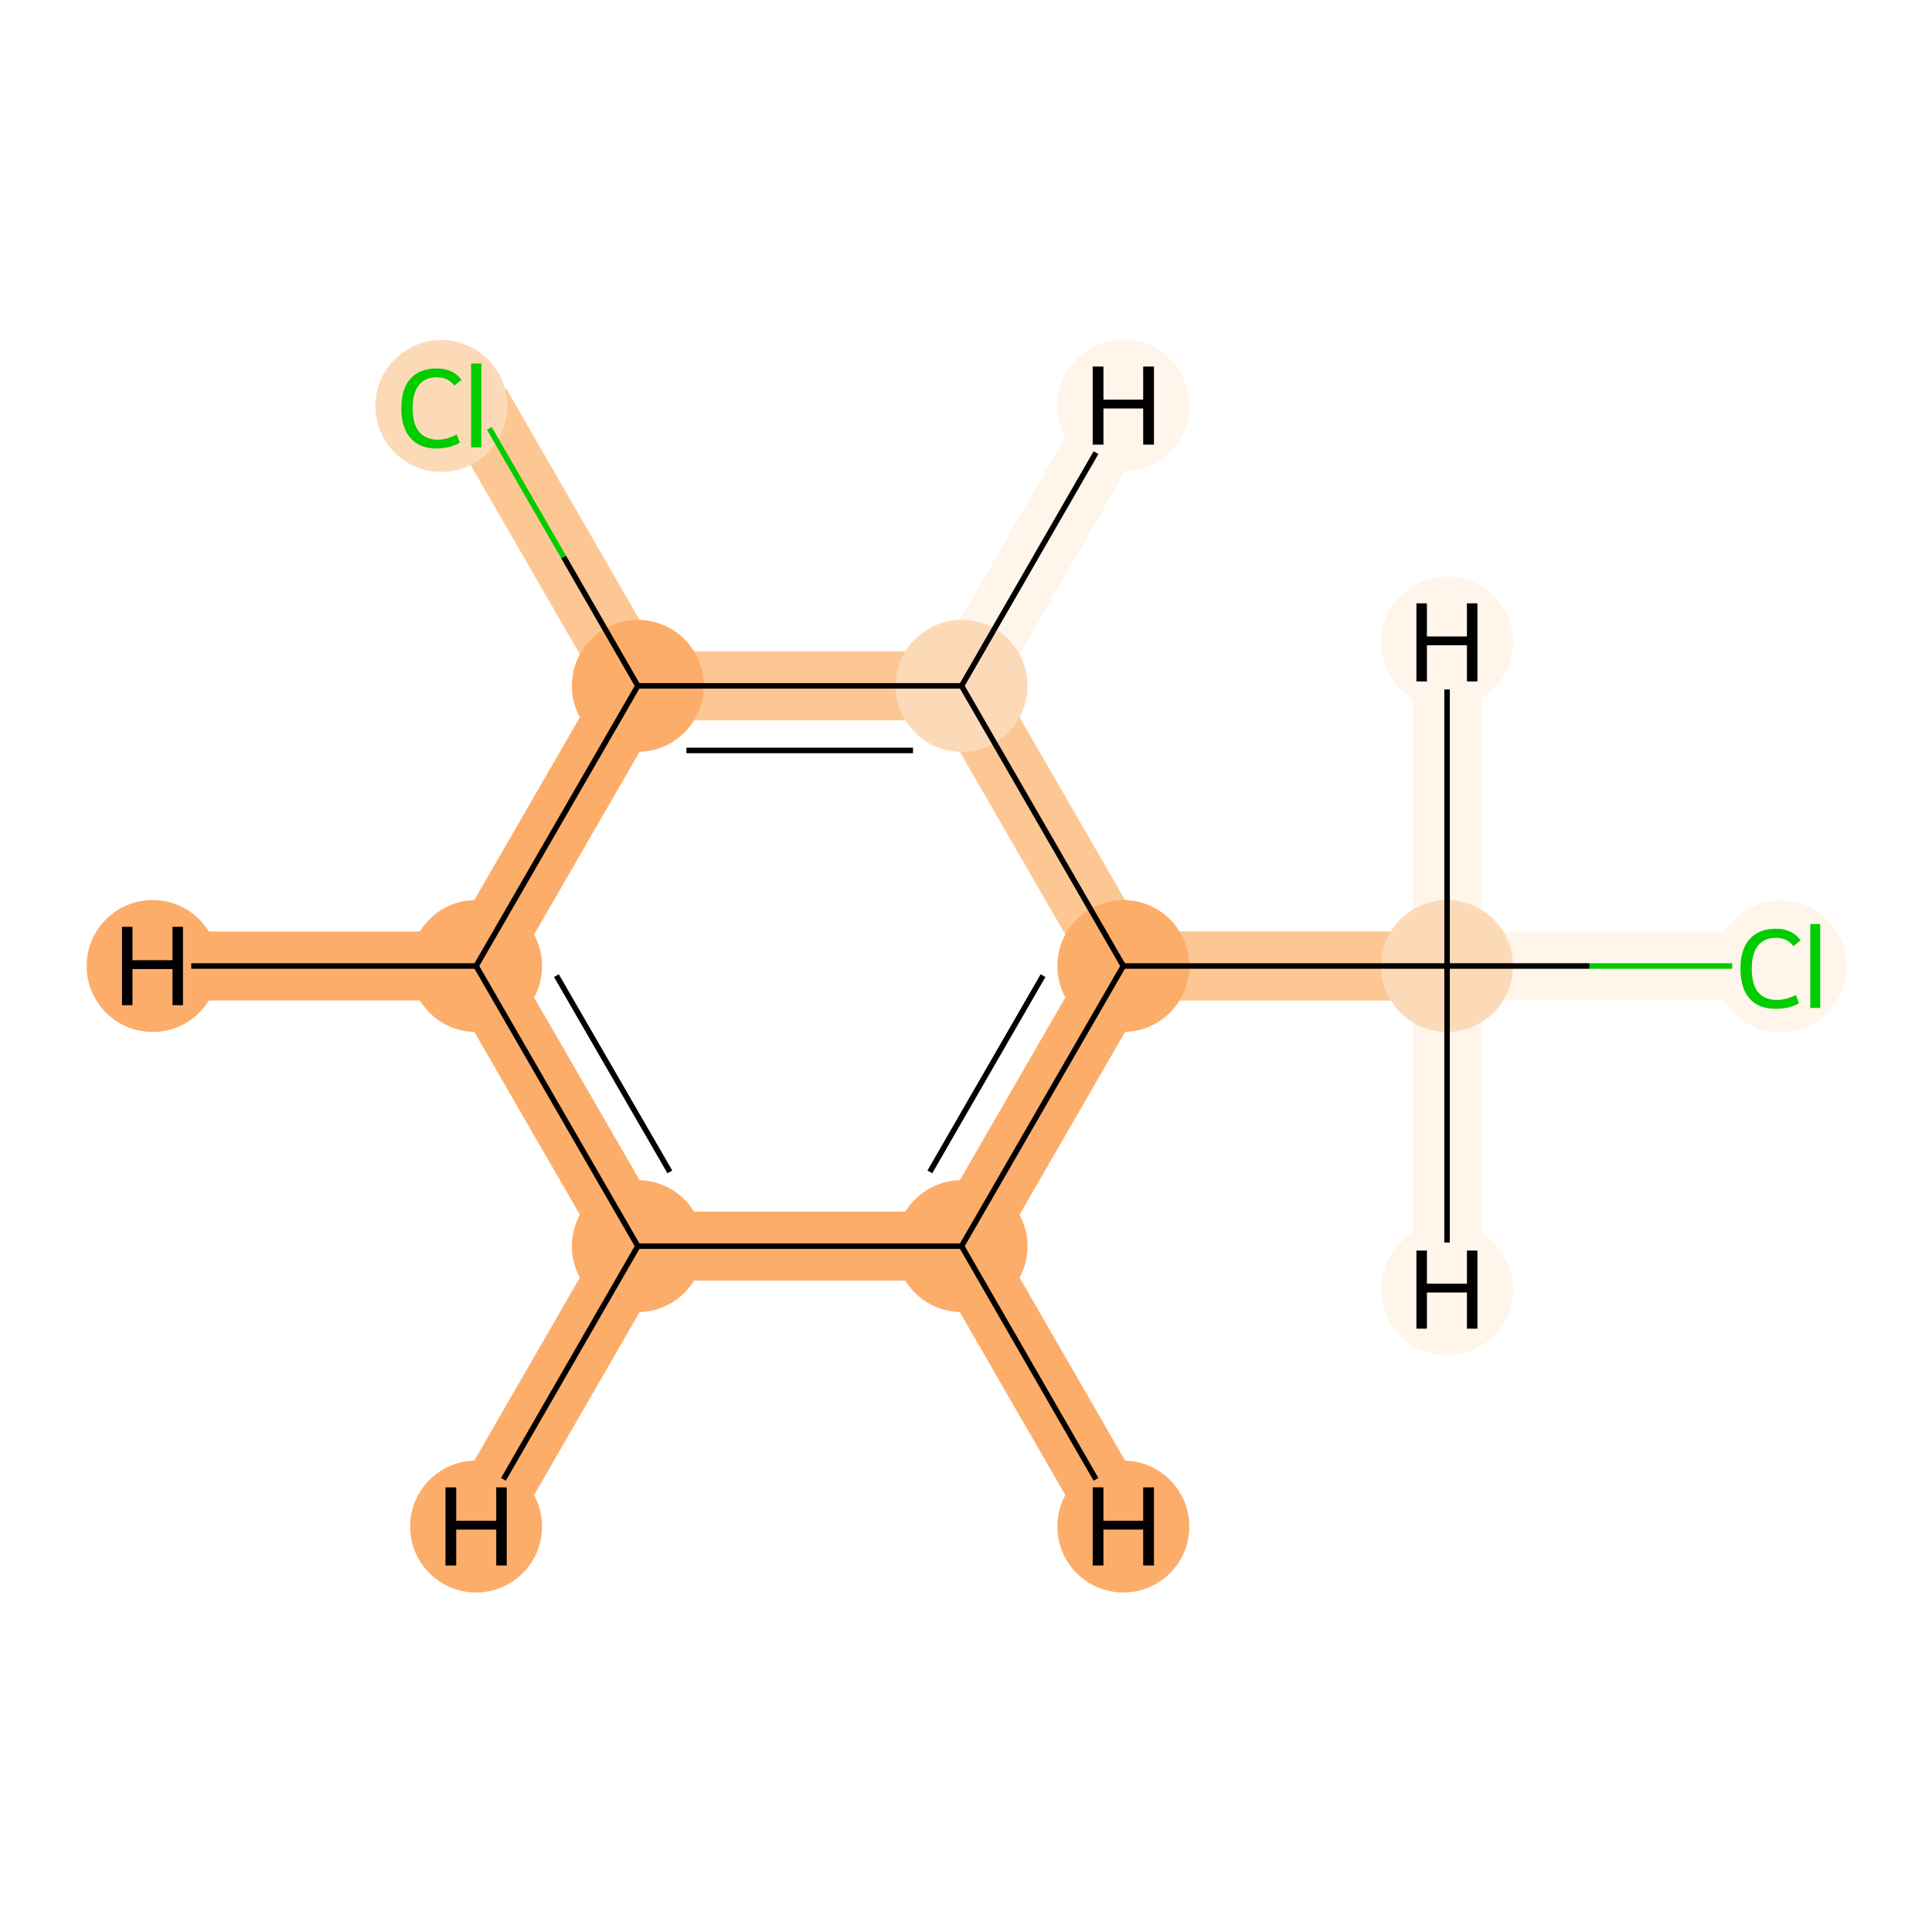 <?xml version='1.0' encoding='iso-8859-1'?>
<svg version='1.1' baseProfile='full'
              xmlns='http://www.w3.org/2000/svg'
                      xmlns:rdkit='http://www.rdkit.org/xml'
                      xmlns:xlink='http://www.w3.org/1999/xlink'
                  xml:space='preserve'
width='700px' height='700px' viewBox='0 0 700 700'>
<!-- END OF HEADER -->
<rect style='opacity:1.0;fill:#FFFFFF;stroke:none' width='700.0' height='700.0' x='0.0' y='0.0'> </rect>
<path d='M 641.5,350.0 L 524.3,350.0' style='fill:none;fill-rule:evenodd;stroke:#FFF5EB;stroke-width:25.0px;stroke-linecap:butt;stroke-linejoin:miter;stroke-opacity:1' />
<path d='M 524.3,350.0 L 407.0,350.0' style='fill:none;fill-rule:evenodd;stroke:#FDC793;stroke-width:25.0px;stroke-linecap:butt;stroke-linejoin:miter;stroke-opacity:1' />
<path d='M 524.3,350.0 L 524.3,467.2' style='fill:none;fill-rule:evenodd;stroke:#FFF5EB;stroke-width:25.0px;stroke-linecap:butt;stroke-linejoin:miter;stroke-opacity:1' />
<path d='M 524.3,350.0 L 524.3,232.8' style='fill:none;fill-rule:evenodd;stroke:#FFF5EB;stroke-width:25.0px;stroke-linecap:butt;stroke-linejoin:miter;stroke-opacity:1' />
<path d='M 407.0,350.0 L 348.4,451.5' style='fill:none;fill-rule:evenodd;stroke:#FDAD6A;stroke-width:25.0px;stroke-linecap:butt;stroke-linejoin:miter;stroke-opacity:1' />
<path d='M 407.0,350.0 L 348.4,248.5' style='fill:none;fill-rule:evenodd;stroke:#FDC793;stroke-width:25.0px;stroke-linecap:butt;stroke-linejoin:miter;stroke-opacity:1' />
<path d='M 348.4,451.5 L 231.1,451.5' style='fill:none;fill-rule:evenodd;stroke:#FDAD6A;stroke-width:25.0px;stroke-linecap:butt;stroke-linejoin:miter;stroke-opacity:1' />
<path d='M 348.4,451.5 L 407.0,553.1' style='fill:none;fill-rule:evenodd;stroke:#FDAD6A;stroke-width:25.0px;stroke-linecap:butt;stroke-linejoin:miter;stroke-opacity:1' />
<path d='M 231.1,451.5 L 172.5,350.0' style='fill:none;fill-rule:evenodd;stroke:#FDAD6A;stroke-width:25.0px;stroke-linecap:butt;stroke-linejoin:miter;stroke-opacity:1' />
<path d='M 231.1,451.5 L 172.5,553.1' style='fill:none;fill-rule:evenodd;stroke:#FDAD6A;stroke-width:25.0px;stroke-linecap:butt;stroke-linejoin:miter;stroke-opacity:1' />
<path d='M 172.5,350.0 L 231.1,248.5' style='fill:none;fill-rule:evenodd;stroke:#FDAD6A;stroke-width:25.0px;stroke-linecap:butt;stroke-linejoin:miter;stroke-opacity:1' />
<path d='M 172.5,350.0 L 55.3,350.0' style='fill:none;fill-rule:evenodd;stroke:#FDAD6A;stroke-width:25.0px;stroke-linecap:butt;stroke-linejoin:miter;stroke-opacity:1' />
<path d='M 231.1,248.5 L 348.4,248.5' style='fill:none;fill-rule:evenodd;stroke:#FDC793;stroke-width:25.0px;stroke-linecap:butt;stroke-linejoin:miter;stroke-opacity:1' />
<path d='M 231.1,248.5 L 172.5,146.9' style='fill:none;fill-rule:evenodd;stroke:#FDC793;stroke-width:25.0px;stroke-linecap:butt;stroke-linejoin:miter;stroke-opacity:1' />
<path d='M 348.4,248.5 L 407.0,146.9' style='fill:none;fill-rule:evenodd;stroke:#FFF5EB;stroke-width:25.0px;stroke-linecap:butt;stroke-linejoin:miter;stroke-opacity:1' />
<ellipse cx='645.1' cy='350.2' rx='23.4' ry='23.4'  style='fill:#FFF5EB;fill-rule:evenodd;stroke:#FFF5EB;stroke-width:1.0px;stroke-linecap:butt;stroke-linejoin:miter;stroke-opacity:1' />
<ellipse cx='524.3' cy='350.0' rx='23.4' ry='23.4'  style='fill:#FDDAB7;fill-rule:evenodd;stroke:#FDDAB7;stroke-width:1.0px;stroke-linecap:butt;stroke-linejoin:miter;stroke-opacity:1' />
<ellipse cx='407.0' cy='350.0' rx='23.4' ry='23.4'  style='fill:#FDAD6A;fill-rule:evenodd;stroke:#FDAD6A;stroke-width:1.0px;stroke-linecap:butt;stroke-linejoin:miter;stroke-opacity:1' />
<ellipse cx='348.4' cy='451.5' rx='23.4' ry='23.4'  style='fill:#FDAD6A;fill-rule:evenodd;stroke:#FDAD6A;stroke-width:1.0px;stroke-linecap:butt;stroke-linejoin:miter;stroke-opacity:1' />
<ellipse cx='231.1' cy='451.5' rx='23.4' ry='23.4'  style='fill:#FDAD6A;fill-rule:evenodd;stroke:#FDAD6A;stroke-width:1.0px;stroke-linecap:butt;stroke-linejoin:miter;stroke-opacity:1' />
<ellipse cx='172.5' cy='350.0' rx='23.4' ry='23.4'  style='fill:#FDAD6A;fill-rule:evenodd;stroke:#FDAD6A;stroke-width:1.0px;stroke-linecap:butt;stroke-linejoin:miter;stroke-opacity:1' />
<ellipse cx='231.1' cy='248.5' rx='23.4' ry='23.4'  style='fill:#FDAD6A;fill-rule:evenodd;stroke:#FDAD6A;stroke-width:1.0px;stroke-linecap:butt;stroke-linejoin:miter;stroke-opacity:1' />
<ellipse cx='348.4' cy='248.5' rx='23.4' ry='23.4'  style='fill:#FDDAB7;fill-rule:evenodd;stroke:#FDDAB7;stroke-width:1.0px;stroke-linecap:butt;stroke-linejoin:miter;stroke-opacity:1' />
<ellipse cx='159.9' cy='147.1' rx='23.4' ry='23.4'  style='fill:#FDDAB7;fill-rule:evenodd;stroke:#FDDAB7;stroke-width:1.0px;stroke-linecap:butt;stroke-linejoin:miter;stroke-opacity:1' />
<ellipse cx='524.3' cy='467.2' rx='23.4' ry='23.4'  style='fill:#FFF5EB;fill-rule:evenodd;stroke:#FFF5EB;stroke-width:1.0px;stroke-linecap:butt;stroke-linejoin:miter;stroke-opacity:1' />
<ellipse cx='524.3' cy='232.8' rx='23.4' ry='23.4'  style='fill:#FFF5EB;fill-rule:evenodd;stroke:#FFF5EB;stroke-width:1.0px;stroke-linecap:butt;stroke-linejoin:miter;stroke-opacity:1' />
<ellipse cx='407.0' cy='553.1' rx='23.4' ry='23.4'  style='fill:#FDAD6A;fill-rule:evenodd;stroke:#FDAD6A;stroke-width:1.0px;stroke-linecap:butt;stroke-linejoin:miter;stroke-opacity:1' />
<ellipse cx='172.5' cy='553.1' rx='23.4' ry='23.4'  style='fill:#FDAD6A;fill-rule:evenodd;stroke:#FDAD6A;stroke-width:1.0px;stroke-linecap:butt;stroke-linejoin:miter;stroke-opacity:1' />
<ellipse cx='55.3' cy='350.0' rx='23.4' ry='23.4'  style='fill:#FDAD6A;fill-rule:evenodd;stroke:#FDAD6A;stroke-width:1.0px;stroke-linecap:butt;stroke-linejoin:miter;stroke-opacity:1' />
<ellipse cx='407.0' cy='146.9' rx='23.4' ry='23.4'  style='fill:#FFF5EB;fill-rule:evenodd;stroke:#FFF5EB;stroke-width:1.0px;stroke-linecap:butt;stroke-linejoin:miter;stroke-opacity:1' />
<path class='bond-0 atom-0 atom-1' d='M 627.6,350.0 L 575.9,350.0' style='fill:none;fill-rule:evenodd;stroke:#00CC00;stroke-width:2.0px;stroke-linecap:butt;stroke-linejoin:miter;stroke-opacity:1' />
<path class='bond-0 atom-0 atom-1' d='M 575.9,350.0 L 524.3,350.0' style='fill:none;fill-rule:evenodd;stroke:#000000;stroke-width:2.0px;stroke-linecap:butt;stroke-linejoin:miter;stroke-opacity:1' />
<path class='bond-1 atom-1 atom-2' d='M 524.3,350.0 L 407.0,350.0' style='fill:none;fill-rule:evenodd;stroke:#000000;stroke-width:2.0px;stroke-linecap:butt;stroke-linejoin:miter;stroke-opacity:1' />
<path class='bond-9 atom-1 atom-9' d='M 524.3,350.0 L 524.3,450.2' style='fill:none;fill-rule:evenodd;stroke:#000000;stroke-width:2.0px;stroke-linecap:butt;stroke-linejoin:miter;stroke-opacity:1' />
<path class='bond-10 atom-1 atom-10' d='M 524.3,350.0 L 524.3,249.8' style='fill:none;fill-rule:evenodd;stroke:#000000;stroke-width:2.0px;stroke-linecap:butt;stroke-linejoin:miter;stroke-opacity:1' />
<path class='bond-2 atom-2 atom-3' d='M 407.0,350.0 L 348.4,451.5' style='fill:none;fill-rule:evenodd;stroke:#000000;stroke-width:2.0px;stroke-linecap:butt;stroke-linejoin:miter;stroke-opacity:1' />
<path class='bond-2 atom-2 atom-3' d='M 377.9,353.5 L 336.9,424.6' style='fill:none;fill-rule:evenodd;stroke:#000000;stroke-width:2.0px;stroke-linecap:butt;stroke-linejoin:miter;stroke-opacity:1' />
<path class='bond-8 atom-7 atom-2' d='M 348.4,248.5 L 407.0,350.0' style='fill:none;fill-rule:evenodd;stroke:#000000;stroke-width:2.0px;stroke-linecap:butt;stroke-linejoin:miter;stroke-opacity:1' />
<path class='bond-3 atom-3 atom-4' d='M 348.4,451.5 L 231.1,451.5' style='fill:none;fill-rule:evenodd;stroke:#000000;stroke-width:2.0px;stroke-linecap:butt;stroke-linejoin:miter;stroke-opacity:1' />
<path class='bond-11 atom-3 atom-11' d='M 348.4,451.5 L 397.1,536.0' style='fill:none;fill-rule:evenodd;stroke:#000000;stroke-width:2.0px;stroke-linecap:butt;stroke-linejoin:miter;stroke-opacity:1' />
<path class='bond-4 atom-4 atom-5' d='M 231.1,451.5 L 172.5,350.0' style='fill:none;fill-rule:evenodd;stroke:#000000;stroke-width:2.0px;stroke-linecap:butt;stroke-linejoin:miter;stroke-opacity:1' />
<path class='bond-4 atom-4 atom-5' d='M 242.7,424.6 L 201.6,353.5' style='fill:none;fill-rule:evenodd;stroke:#000000;stroke-width:2.0px;stroke-linecap:butt;stroke-linejoin:miter;stroke-opacity:1' />
<path class='bond-12 atom-4 atom-12' d='M 231.1,451.5 L 182.4,536.0' style='fill:none;fill-rule:evenodd;stroke:#000000;stroke-width:2.0px;stroke-linecap:butt;stroke-linejoin:miter;stroke-opacity:1' />
<path class='bond-5 atom-5 atom-6' d='M 172.5,350.0 L 231.1,248.5' style='fill:none;fill-rule:evenodd;stroke:#000000;stroke-width:2.0px;stroke-linecap:butt;stroke-linejoin:miter;stroke-opacity:1' />
<path class='bond-13 atom-5 atom-13' d='M 172.5,350.0 L 69.3,350.0' style='fill:none;fill-rule:evenodd;stroke:#000000;stroke-width:2.0px;stroke-linecap:butt;stroke-linejoin:miter;stroke-opacity:1' />
<path class='bond-6 atom-6 atom-7' d='M 231.1,248.5 L 348.4,248.5' style='fill:none;fill-rule:evenodd;stroke:#000000;stroke-width:2.0px;stroke-linecap:butt;stroke-linejoin:miter;stroke-opacity:1' />
<path class='bond-6 atom-6 atom-7' d='M 248.7,271.9 L 330.8,271.9' style='fill:none;fill-rule:evenodd;stroke:#000000;stroke-width:2.0px;stroke-linecap:butt;stroke-linejoin:miter;stroke-opacity:1' />
<path class='bond-7 atom-6 atom-8' d='M 231.1,248.5 L 204.2,201.8' style='fill:none;fill-rule:evenodd;stroke:#000000;stroke-width:2.0px;stroke-linecap:butt;stroke-linejoin:miter;stroke-opacity:1' />
<path class='bond-7 atom-6 atom-8' d='M 204.2,201.8 L 177.3,155.2' style='fill:none;fill-rule:evenodd;stroke:#00CC00;stroke-width:2.0px;stroke-linecap:butt;stroke-linejoin:miter;stroke-opacity:1' />
<path class='bond-14 atom-7 atom-14' d='M 348.4,248.5 L 397.1,164.0' style='fill:none;fill-rule:evenodd;stroke:#000000;stroke-width:2.0px;stroke-linecap:butt;stroke-linejoin:miter;stroke-opacity:1' />
<path  class='atom-0' d='M 630.6 351.0
Q 630.6 343.9, 633.9 340.3
Q 637.2 336.5, 643.5 336.5
Q 649.3 336.5, 652.4 340.7
L 649.8 342.8
Q 647.5 339.8, 643.5 339.8
Q 639.2 339.8, 636.9 342.7
Q 634.7 345.5, 634.7 351.0
Q 634.7 356.6, 637.0 359.5
Q 639.3 362.3, 643.9 362.3
Q 647.0 362.3, 650.7 360.5
L 651.8 363.5
Q 650.3 364.4, 648.1 365.0
Q 645.8 365.5, 643.3 365.5
Q 637.2 365.5, 633.9 361.8
Q 630.6 358.0, 630.6 351.0
' fill='#00CC00'/>
<path  class='atom-0' d='M 655.9 334.8
L 659.5 334.8
L 659.5 365.2
L 655.9 365.2
L 655.9 334.8
' fill='#00CC00'/>
<path  class='atom-8' d='M 145.4 147.9
Q 145.4 140.9, 148.7 137.2
Q 152.0 133.5, 158.3 133.5
Q 164.1 133.5, 167.2 137.6
L 164.6 139.7
Q 162.3 136.7, 158.3 136.7
Q 154.0 136.7, 151.7 139.6
Q 149.5 142.5, 149.5 147.9
Q 149.5 153.5, 151.8 156.4
Q 154.2 159.3, 158.7 159.3
Q 161.8 159.3, 165.5 157.4
L 166.6 160.4
Q 165.1 161.3, 162.9 161.9
Q 160.6 162.5, 158.2 162.5
Q 152.0 162.5, 148.7 158.7
Q 145.4 154.9, 145.4 147.9
' fill='#00CC00'/>
<path  class='atom-8' d='M 170.7 131.7
L 174.4 131.7
L 174.4 162.1
L 170.7 162.1
L 170.7 131.7
' fill='#00CC00'/>
<path  class='atom-9' d='M 513.2 453.1
L 517.0 453.1
L 517.0 465.1
L 531.5 465.1
L 531.5 453.1
L 535.3 453.1
L 535.3 481.4
L 531.5 481.4
L 531.5 468.3
L 517.0 468.3
L 517.0 481.4
L 513.2 481.4
L 513.2 453.1
' fill='#000000'/>
<path  class='atom-10' d='M 513.2 218.6
L 517.0 218.6
L 517.0 230.6
L 531.5 230.6
L 531.5 218.6
L 535.3 218.6
L 535.3 246.9
L 531.5 246.9
L 531.5 233.8
L 517.0 233.8
L 517.0 246.9
L 513.2 246.9
L 513.2 218.6
' fill='#000000'/>
<path  class='atom-11' d='M 395.9 538.9
L 399.8 538.9
L 399.8 551.0
L 414.2 551.0
L 414.2 538.9
L 418.1 538.9
L 418.1 567.2
L 414.2 567.2
L 414.2 554.2
L 399.8 554.2
L 399.8 567.2
L 395.9 567.2
L 395.9 538.9
' fill='#000000'/>
<path  class='atom-12' d='M 161.4 538.9
L 165.3 538.9
L 165.3 551.0
L 179.8 551.0
L 179.8 538.9
L 183.6 538.9
L 183.6 567.2
L 179.8 567.2
L 179.8 554.2
L 165.3 554.2
L 165.3 567.2
L 161.4 567.2
L 161.4 538.9
' fill='#000000'/>
<path  class='atom-13' d='M 44.2 335.8
L 48.0 335.8
L 48.0 347.9
L 62.5 347.9
L 62.5 335.8
L 66.3 335.8
L 66.3 364.2
L 62.5 364.2
L 62.5 351.1
L 48.0 351.1
L 48.0 364.2
L 44.2 364.2
L 44.2 335.8
' fill='#000000'/>
<path  class='atom-14' d='M 395.9 132.8
L 399.8 132.8
L 399.8 144.8
L 414.2 144.8
L 414.2 132.8
L 418.1 132.8
L 418.1 161.1
L 414.2 161.1
L 414.2 148.0
L 399.8 148.0
L 399.8 161.1
L 395.9 161.1
L 395.9 132.8
' fill='#000000'/>
</svg>
